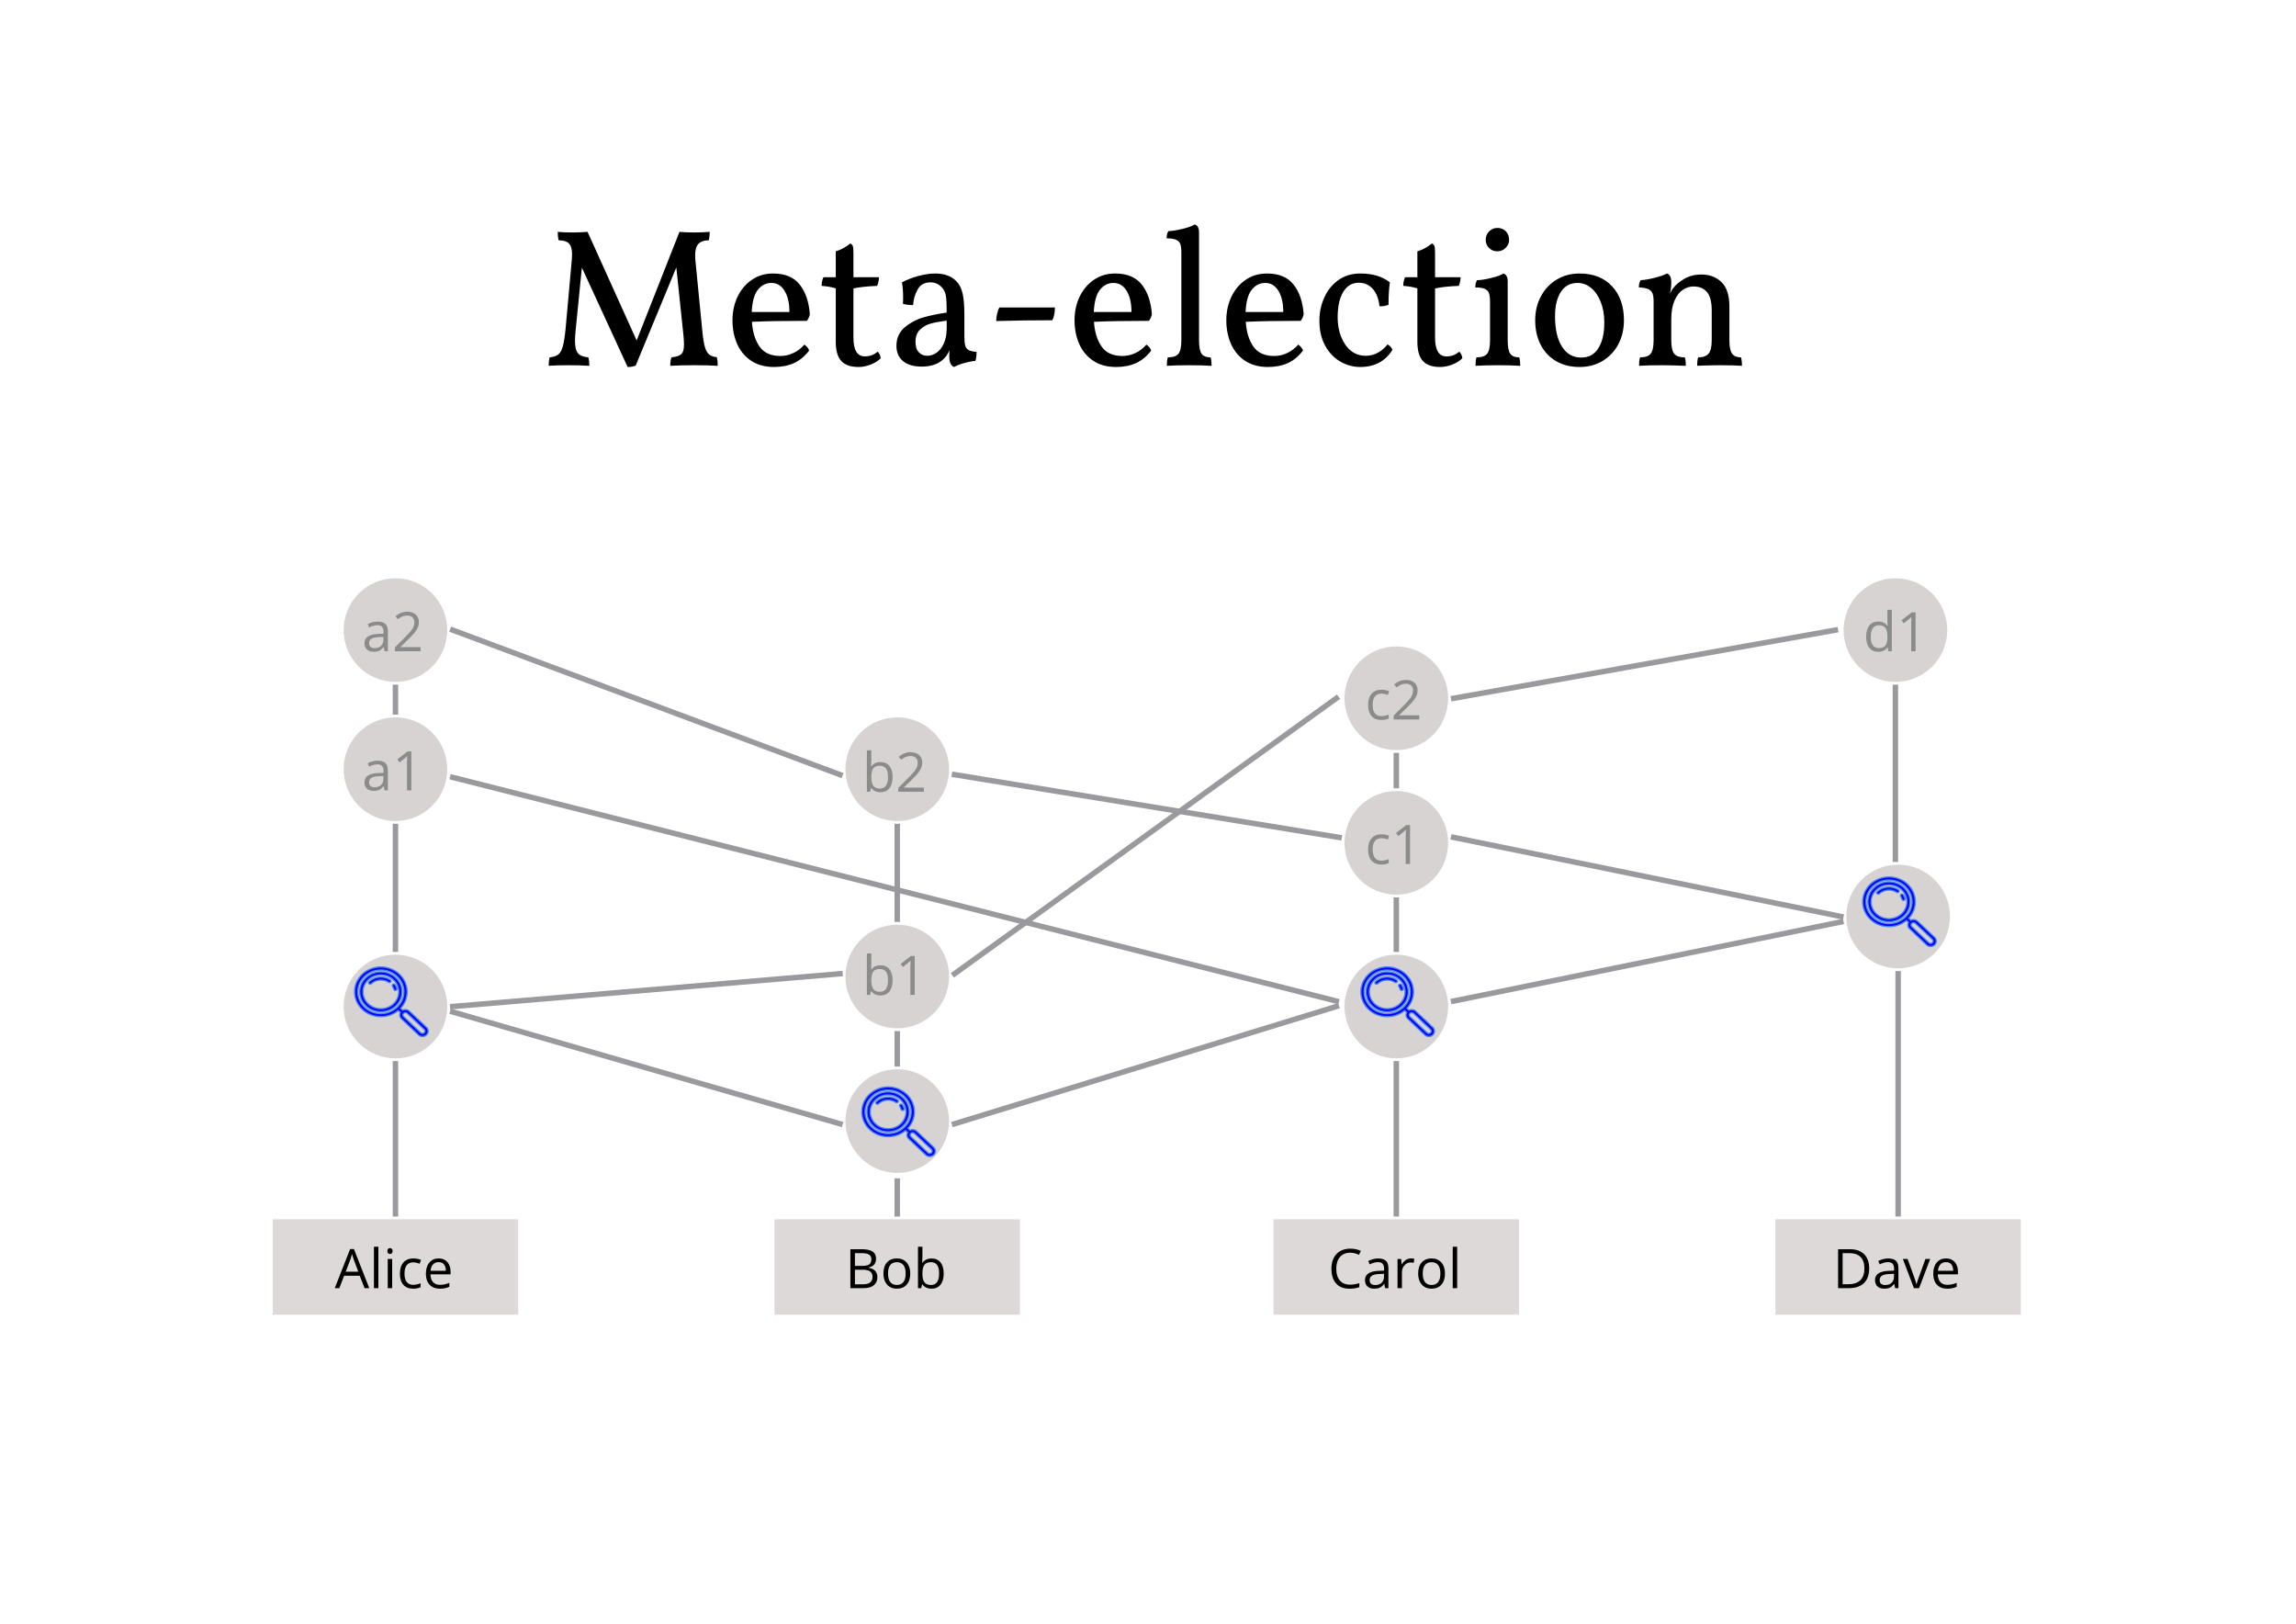 <?xml version="1.0" standalone="no"?><!-- Generator: Gravit.io --><svg xmlns="http://www.w3.org/2000/svg" xmlns:xlink="http://www.w3.org/1999/xlink" style="isolation:isolate" viewBox="0 0 841.89 595.276" width="841.89" height="595.276"><defs><clipPath id="_clipPath_bdhoSalLGa5dkcOWEa94m46Md2yZLSyU"><rect width="841.89" height="595.276"/></clipPath></defs><g clip-path="url(#_clipPath_bdhoSalLGa5dkcOWEa94m46Md2yZLSyU)"><g style="isolation:isolate"><g><rect x="100" y="447" width="90" height="35" transform="matrix(1,0,0,1,0,0)" fill="rgb(221,217,216)"/><path d=" M 135.398 472.259 L 133.68 472.259 L 131.902 467.718 L 126.18 467.718 L 124.422 472.259 L 122.742 472.259 L 128.387 457.923 L 129.783 457.923 L 135.398 472.259 L 135.398 472.259 Z  M 126.766 466.224 L 131.385 466.224 L 129.725 461.8 L 129.725 461.8 Q 129.402 460.96 129.061 459.739 L 129.061 459.739 L 129.061 459.739 Q 128.846 460.677 128.445 461.8 L 128.445 461.8 L 126.766 466.224 L 126.766 466.224 Z  M 138.738 457.063 L 138.738 472.259 L 137.117 472.259 L 137.117 457.063 L 138.738 457.063 L 138.738 457.063 Z  M 143.797 461.556 L 143.797 472.259 L 142.176 472.259 L 142.176 461.556 L 143.797 461.556 L 143.797 461.556 Z  M 142.039 458.655 L 142.039 458.655 L 142.039 458.655 Q 142.039 458.099 142.313 457.84 L 142.313 457.84 L 142.313 457.84 Q 142.586 457.581 142.996 457.581 L 142.996 457.581 L 142.996 457.581 Q 143.387 457.581 143.67 457.845 L 143.67 457.845 L 143.67 457.845 Q 143.953 458.108 143.953 458.655 L 143.953 458.655 L 143.953 458.655 Q 143.953 459.202 143.67 459.471 L 143.67 459.471 L 143.67 459.471 Q 143.387 459.739 142.996 459.739 L 142.996 459.739 L 142.996 459.739 Q 142.586 459.739 142.313 459.471 L 142.313 459.471 L 142.313 459.471 Q 142.039 459.202 142.039 458.655 Z  M 151.512 472.454 L 151.512 472.454 L 151.512 472.454 Q 149.188 472.454 147.913 471.023 L 147.913 471.023 L 147.913 471.023 Q 146.639 469.593 146.639 466.976 L 146.639 466.976 L 146.639 466.976 Q 146.639 464.29 147.933 462.825 L 147.933 462.825 L 147.933 462.825 Q 149.227 461.36 151.619 461.36 L 151.619 461.36 L 151.619 461.36 Q 152.391 461.36 153.162 461.526 L 153.162 461.526 L 153.162 461.526 Q 153.934 461.692 154.373 461.917 L 154.373 461.917 L 153.875 463.294 L 153.875 463.294 Q 153.338 463.079 152.703 462.938 L 152.703 462.938 L 152.703 462.938 Q 152.068 462.796 151.58 462.796 L 151.58 462.796 L 151.58 462.796 Q 148.318 462.796 148.318 466.956 L 148.318 466.956 L 148.318 466.956 Q 148.318 468.929 149.114 469.983 L 149.114 469.983 L 149.114 469.983 Q 149.91 471.038 151.473 471.038 L 151.473 471.038 L 151.473 471.038 Q 152.811 471.038 154.217 470.462 L 154.217 470.462 L 154.217 471.897 L 154.217 471.897 Q 153.143 472.454 151.512 472.454 Z  M 161.277 472.454 L 161.277 472.454 L 161.277 472.454 Q 158.904 472.454 157.532 471.009 L 157.532 471.009 L 157.532 471.009 Q 156.16 469.563 156.16 466.995 L 156.16 466.995 L 156.16 466.995 Q 156.16 464.407 157.435 462.884 L 157.435 462.884 L 157.435 462.884 Q 158.709 461.36 160.857 461.36 L 160.857 461.36 L 160.857 461.36 Q 162.869 461.36 164.041 462.684 L 164.041 462.684 L 164.041 462.684 Q 165.213 464.007 165.213 466.175 L 165.213 466.175 L 165.213 467.2 L 157.84 467.2 L 157.84 467.2 Q 157.889 469.085 158.792 470.062 L 158.792 470.062 L 158.792 470.062 Q 159.695 471.038 161.336 471.038 L 161.336 471.038 L 161.336 471.038 Q 163.064 471.038 164.754 470.315 L 164.754 470.315 L 164.754 471.761 L 164.754 471.761 Q 163.895 472.132 163.128 472.293 L 163.128 472.293 L 163.128 472.293 Q 162.361 472.454 161.277 472.454 Z  M 160.838 462.718 L 160.838 462.718 L 160.838 462.718 Q 159.549 462.718 158.782 463.558 L 158.782 463.558 L 158.782 463.558 Q 158.016 464.397 157.879 465.882 L 157.879 465.882 L 163.475 465.882 L 163.475 465.882 Q 163.475 464.349 162.791 463.533 L 162.791 463.533 L 162.791 463.533 Q 162.107 462.718 160.838 462.718 Z " fill-rule="evenodd" fill="rgb(0,0,0)"/></g><g><rect x="284" y="447" width="90" height="35" transform="matrix(1,0,0,1,0,0)" fill="rgb(221,217,216)"/><path d=" M 311.815 472.259 L 311.815 457.981 L 315.849 457.981 L 315.849 457.981 Q 318.69 457.981 319.96 458.831 L 319.96 458.831 L 319.96 458.831 Q 321.229 459.681 321.229 461.517 L 321.229 461.517 L 321.229 461.517 Q 321.229 462.786 320.521 463.611 L 320.521 463.611 L 320.521 463.611 Q 319.813 464.437 318.456 464.681 L 318.456 464.681 L 318.456 464.778 L 318.456 464.778 Q 321.708 465.335 321.708 468.196 L 321.708 468.196 L 321.708 468.196 Q 321.708 470.11 320.414 471.185 L 320.414 471.185 L 320.414 471.185 Q 319.12 472.259 316.796 472.259 L 316.796 472.259 L 311.815 472.259 L 311.815 472.259 Z  M 313.476 459.417 L 313.476 464.095 L 316.21 464.095 L 316.21 464.095 Q 317.968 464.095 318.739 463.543 L 318.739 463.543 L 318.739 463.543 Q 319.511 462.991 319.511 461.683 L 319.511 461.683 L 319.511 461.683 Q 319.511 460.481 318.651 459.949 L 318.651 459.949 L 318.651 459.949 Q 317.792 459.417 315.917 459.417 L 315.917 459.417 L 313.476 459.417 L 313.476 459.417 Z  M 316.317 465.501 L 313.476 465.501 L 313.476 470.843 L 316.454 470.843 L 316.454 470.843 Q 318.183 470.843 319.057 470.174 L 319.057 470.174 L 319.057 470.174 Q 319.931 469.505 319.931 468.079 L 319.931 468.079 L 319.931 468.079 Q 319.931 466.751 319.037 466.126 L 319.037 466.126 L 319.037 466.126 Q 318.144 465.501 316.317 465.501 L 316.317 465.501 L 316.317 465.501 Z  M 333.769 466.897 L 333.769 466.897 L 333.769 466.897 Q 333.769 469.515 332.45 470.984 L 332.45 470.984 L 332.45 470.984 Q 331.132 472.454 328.808 472.454 L 328.808 472.454 L 328.808 472.454 Q 327.372 472.454 326.259 471.78 L 326.259 471.78 L 326.259 471.78 Q 325.146 471.106 324.54 469.847 L 324.54 469.847 L 324.54 469.847 Q 323.935 468.587 323.935 466.897 L 323.935 466.897 L 323.935 466.897 Q 323.935 464.28 325.243 462.82 L 325.243 462.82 L 325.243 462.82 Q 326.552 461.36 328.876 461.36 L 328.876 461.36 L 328.876 461.36 Q 331.122 461.36 332.445 462.854 L 332.445 462.854 L 332.445 462.854 Q 333.769 464.349 333.769 466.897 Z  M 325.614 466.897 L 325.614 466.897 L 325.614 466.897 Q 325.614 468.948 326.435 470.022 L 326.435 470.022 L 326.435 470.022 Q 327.255 471.097 328.847 471.097 L 328.847 471.097 L 328.847 471.097 Q 330.438 471.097 331.264 470.027 L 331.264 470.027 L 331.264 470.027 Q 332.089 468.958 332.089 466.897 L 332.089 466.897 L 332.089 466.897 Q 332.089 464.856 331.264 463.797 L 331.264 463.797 L 331.264 463.797 Q 330.438 462.737 328.827 462.737 L 328.827 462.737 L 328.827 462.737 Q 327.235 462.737 326.425 463.782 L 326.425 463.782 L 326.425 463.782 Q 325.614 464.827 325.614 466.897 Z  M 341.591 461.38 L 341.591 461.38 L 341.591 461.38 Q 343.7 461.38 344.867 462.82 L 344.867 462.82 L 344.867 462.82 Q 346.034 464.261 346.034 466.897 L 346.034 466.897 L 346.034 466.897 Q 346.034 469.534 344.857 470.994 L 344.857 470.994 L 344.857 470.994 Q 343.681 472.454 341.591 472.454 L 341.591 472.454 L 341.591 472.454 Q 340.546 472.454 339.682 472.068 L 339.682 472.068 L 339.682 472.068 Q 338.817 471.683 338.231 470.882 L 338.231 470.882 L 338.114 470.882 L 337.772 472.259 L 336.61 472.259 L 336.61 457.063 L 338.231 457.063 L 338.231 460.755 L 338.231 460.755 Q 338.231 461.995 338.153 462.981 L 338.153 462.981 L 338.231 462.981 L 338.231 462.981 Q 339.364 461.38 341.591 461.38 Z  M 341.356 462.737 L 341.356 462.737 L 341.356 462.737 Q 339.696 462.737 338.964 463.689 L 338.964 463.689 L 338.964 463.689 Q 338.231 464.642 338.231 466.897 L 338.231 466.897 L 338.231 466.897 Q 338.231 469.153 338.983 470.125 L 338.983 470.125 L 338.983 470.125 Q 339.735 471.097 341.396 471.097 L 341.396 471.097 L 341.396 471.097 Q 342.89 471.097 343.622 470.008 L 343.622 470.008 L 343.622 470.008 Q 344.354 468.919 344.354 466.878 L 344.354 466.878 L 344.354 466.878 Q 344.354 464.788 343.622 463.763 L 343.622 463.763 L 343.622 463.763 Q 342.89 462.737 341.356 462.737 Z " fill-rule="evenodd" fill="rgb(0,0,0)"/></g><g><rect x="467" y="447" width="90" height="35" transform="matrix(1,0,0,1,0,0)" fill="rgb(221,217,216)"/><path d=" M 495.055 459.261 L 495.055 459.261 L 495.055 459.261 Q 492.701 459.261 491.339 460.828 L 491.339 460.828 L 491.339 460.828 Q 489.977 462.396 489.977 465.12 L 489.977 465.12 L 489.977 465.12 Q 489.977 467.923 491.29 469.451 L 491.29 469.451 L 491.29 469.451 Q 492.604 470.979 495.035 470.979 L 495.035 470.979 L 495.035 470.979 Q 496.529 470.979 498.443 470.442 L 498.443 470.442 L 498.443 471.897 L 498.443 471.897 Q 496.959 472.454 494.781 472.454 L 494.781 472.454 L 494.781 472.454 Q 491.627 472.454 489.913 470.54 L 489.913 470.54 L 489.913 470.54 Q 488.199 468.626 488.199 465.101 L 488.199 465.101 L 488.199 465.101 Q 488.199 462.894 489.024 461.233 L 489.024 461.233 L 489.024 461.233 Q 489.85 459.573 491.407 458.675 L 491.407 458.675 L 491.407 458.675 Q 492.965 457.776 495.074 457.776 L 495.074 457.776 L 495.074 457.776 Q 497.32 457.776 499 458.597 L 499 458.597 L 498.297 460.022 L 498.297 460.022 Q 496.676 459.261 495.055 459.261 Z  M 509.098 472.259 L 507.896 472.259 L 507.574 470.735 L 507.496 470.735 L 507.496 470.735 Q 506.695 471.741 505.899 472.098 L 505.899 472.098 L 505.899 472.098 Q 505.104 472.454 503.912 472.454 L 503.912 472.454 L 503.912 472.454 Q 502.32 472.454 501.417 471.634 L 501.417 471.634 L 501.417 471.634 Q 500.514 470.813 500.514 469.3 L 500.514 469.3 L 500.514 469.3 Q 500.514 466.058 505.699 465.901 L 505.699 465.901 L 507.516 465.843 L 507.516 465.179 L 507.516 465.179 Q 507.516 463.919 506.974 463.318 L 506.974 463.318 L 506.974 463.318 Q 506.432 462.718 505.24 462.718 L 505.24 462.718 L 505.24 462.718 Q 503.902 462.718 502.213 463.538 L 502.213 463.538 L 501.715 462.298 L 501.715 462.298 Q 502.506 461.868 503.448 461.624 L 503.448 461.624 L 503.448 461.624 Q 504.391 461.38 505.338 461.38 L 505.338 461.38 L 505.338 461.38 Q 507.252 461.38 508.175 462.229 L 508.175 462.229 L 508.175 462.229 Q 509.098 463.079 509.098 464.954 L 509.098 464.954 L 509.098 472.259 L 509.098 472.259 Z  M 504.234 471.116 L 504.234 471.116 L 504.234 471.116 Q 505.748 471.116 506.612 470.286 L 506.612 470.286 L 506.612 470.286 Q 507.477 469.456 507.477 467.962 L 507.477 467.962 L 507.477 466.995 L 505.855 467.063 L 505.855 467.063 Q 503.922 467.132 503.067 467.664 L 503.067 467.664 L 503.067 467.664 Q 502.213 468.196 502.213 469.319 L 502.213 469.319 L 502.213 469.319 Q 502.213 470.198 502.745 470.657 L 502.745 470.657 L 502.745 470.657 Q 503.277 471.116 504.234 471.116 Z  M 517.32 461.36 L 517.32 461.36 L 517.32 461.36 Q 518.033 461.36 518.6 461.478 L 518.6 461.478 L 518.375 462.981 L 518.375 462.981 Q 517.711 462.835 517.203 462.835 L 517.203 462.835 L 517.203 462.835 Q 515.904 462.835 514.981 463.89 L 514.981 463.89 L 514.981 463.89 Q 514.059 464.944 514.059 466.517 L 514.059 466.517 L 514.059 472.259 L 512.438 472.259 L 512.438 461.556 L 513.775 461.556 L 513.961 463.538 L 514.039 463.538 L 514.039 463.538 Q 514.635 462.493 515.475 461.927 L 515.475 461.927 L 515.475 461.927 Q 516.314 461.36 517.32 461.36 Z  M 529.84 466.897 L 529.84 466.897 L 529.84 466.897 Q 529.84 469.515 528.521 470.984 L 528.521 470.984 L 528.521 470.984 Q 527.203 472.454 524.879 472.454 L 524.879 472.454 L 524.879 472.454 Q 523.443 472.454 522.33 471.78 L 522.33 471.78 L 522.33 471.78 Q 521.217 471.106 520.611 469.847 L 520.611 469.847 L 520.611 469.847 Q 520.006 468.587 520.006 466.897 L 520.006 466.897 L 520.006 466.897 Q 520.006 464.28 521.314 462.82 L 521.314 462.82 L 521.314 462.82 Q 522.623 461.36 524.947 461.36 L 524.947 461.36 L 524.947 461.36 Q 527.193 461.36 528.517 462.854 L 528.517 462.854 L 528.517 462.854 Q 529.84 464.349 529.84 466.897 Z  M 521.686 466.897 L 521.686 466.897 L 521.686 466.897 Q 521.686 468.948 522.506 470.022 L 522.506 470.022 L 522.506 470.022 Q 523.326 471.097 524.918 471.097 L 524.918 471.097 L 524.918 471.097 Q 526.51 471.097 527.335 470.027 L 527.335 470.027 L 527.335 470.027 Q 528.16 468.958 528.16 466.897 L 528.16 466.897 L 528.16 466.897 Q 528.16 464.856 527.335 463.797 L 527.335 463.797 L 527.335 463.797 Q 526.51 462.737 524.898 462.737 L 524.898 462.737 L 524.898 462.737 Q 523.307 462.737 522.496 463.782 L 522.496 463.782 L 522.496 463.782 Q 521.686 464.827 521.686 466.897 Z  M 534.303 457.063 L 534.303 472.259 L 532.682 472.259 L 532.682 457.063 L 534.303 457.063 L 534.303 457.063 Z " fill-rule="evenodd" fill="rgb(0,0,0)"/></g><g><rect x="651" y="447" width="90" height="35" transform="matrix(1,0,0,1,0,0)" fill="rgb(221,217,216)"/><path d=" M 685.388 464.983 L 685.388 464.983 L 685.388 464.983 Q 685.388 468.519 683.469 470.389 L 683.469 470.389 L 683.469 470.389 Q 681.55 472.259 677.946 472.259 L 677.946 472.259 L 673.991 472.259 L 673.991 457.981 L 678.366 457.981 L 678.366 457.981 Q 681.696 457.981 683.542 459.827 L 683.542 459.827 L 683.542 459.827 Q 685.388 461.673 685.388 464.983 Z  M 683.63 465.042 L 683.63 465.042 L 683.63 465.042 Q 683.63 462.249 682.229 460.833 L 682.229 460.833 L 682.229 460.833 Q 680.827 459.417 678.063 459.417 L 678.063 459.417 L 675.651 459.417 L 675.651 470.823 L 677.673 470.823 L 677.673 470.823 Q 680.642 470.823 682.136 469.363 L 682.136 469.363 L 682.136 469.363 Q 683.63 467.903 683.63 465.042 Z  M 696.11 472.259 L 694.909 472.259 L 694.587 470.735 L 694.509 470.735 L 694.509 470.735 Q 693.708 471.741 692.912 472.098 L 692.912 472.098 L 692.912 472.098 Q 692.116 472.454 690.925 472.454 L 690.925 472.454 L 690.925 472.454 Q 689.333 472.454 688.43 471.634 L 688.43 471.634 L 688.43 471.634 Q 687.526 470.813 687.526 469.3 L 687.526 469.3 L 687.526 469.3 Q 687.526 466.058 692.712 465.901 L 692.712 465.901 L 694.528 465.843 L 694.528 465.179 L 694.528 465.179 Q 694.528 463.919 693.986 463.318 L 693.986 463.318 L 693.986 463.318 Q 693.444 462.718 692.253 462.718 L 692.253 462.718 L 692.253 462.718 Q 690.915 462.718 689.226 463.538 L 689.226 463.538 L 688.728 462.298 L 688.728 462.298 Q 689.519 461.868 690.461 461.624 L 690.461 461.624 L 690.461 461.624 Q 691.403 461.38 692.351 461.38 L 692.351 461.38 L 692.351 461.38 Q 694.265 461.38 695.188 462.229 L 695.188 462.229 L 695.188 462.229 Q 696.11 463.079 696.11 464.954 L 696.11 464.954 L 696.11 472.259 L 696.11 472.259 Z  M 691.247 471.116 L 691.247 471.116 L 691.247 471.116 Q 692.761 471.116 693.625 470.286 L 693.625 470.286 L 693.625 470.286 Q 694.489 469.456 694.489 467.962 L 694.489 467.962 L 694.489 466.995 L 692.868 467.063 L 692.868 467.063 Q 690.935 467.132 690.08 467.664 L 690.08 467.664 L 690.08 467.664 Q 689.226 468.196 689.226 469.319 L 689.226 469.319 L 689.226 469.319 Q 689.226 470.198 689.758 470.657 L 689.758 470.657 L 689.758 470.657 Q 690.29 471.116 691.247 471.116 Z  M 703.688 472.259 L 701.794 472.259 L 697.731 461.556 L 699.47 461.556 L 701.774 467.903 L 701.774 467.903 Q 702.556 470.13 702.692 470.794 L 702.692 470.794 L 702.771 470.794 L 702.771 470.794 Q 702.878 470.276 703.449 468.65 L 703.449 468.65 L 703.449 468.65 Q 704.021 467.024 706.013 461.556 L 706.013 461.556 L 707.751 461.556 L 703.688 472.259 L 703.688 472.259 Z  M 713.991 472.454 L 713.991 472.454 L 713.991 472.454 Q 711.618 472.454 710.246 471.009 L 710.246 471.009 L 710.246 471.009 Q 708.874 469.563 708.874 466.995 L 708.874 466.995 L 708.874 466.995 Q 708.874 464.407 710.148 462.884 L 710.148 462.884 L 710.148 462.884 Q 711.423 461.36 713.571 461.36 L 713.571 461.36 L 713.571 461.36 Q 715.583 461.36 716.755 462.684 L 716.755 462.684 L 716.755 462.684 Q 717.927 464.007 717.927 466.175 L 717.927 466.175 L 717.927 467.2 L 710.554 467.2 L 710.554 467.2 Q 710.603 469.085 711.506 470.062 L 711.506 470.062 L 711.506 470.062 Q 712.409 471.038 714.05 471.038 L 714.05 471.038 L 714.05 471.038 Q 715.778 471.038 717.468 470.315 L 717.468 470.315 L 717.468 471.761 L 717.468 471.761 Q 716.608 472.132 715.842 472.293 L 715.842 472.293 L 715.842 472.293 Q 715.075 472.454 713.991 472.454 Z  M 713.552 462.718 L 713.552 462.718 L 713.552 462.718 Q 712.263 462.718 711.496 463.558 L 711.496 463.558 L 711.496 463.558 Q 710.729 464.397 710.593 465.882 L 710.593 465.882 L 716.188 465.882 L 716.188 465.882 Q 716.188 464.349 715.505 463.533 L 715.505 463.533 L 715.505 463.533 Q 714.821 462.718 713.552 462.718 Z " fill-rule="evenodd" fill="rgb(0,0,0)"/></g></g><g style="isolation:isolate"><path d=" M 262.824 130.944 L 262.824 130.944 Q 263.184 132.168 263.184 134.112 L 263.184 134.112 L 263.184 134.112 Q 259.872 133.896 254.544 133.896 L 254.544 133.896 L 254.544 133.896 Q 249.432 133.896 245.76 134.112 L 245.76 134.112 L 245.76 134.112 Q 245.76 132.384 246.192 131.016 L 246.192 131.016 L 246.192 131.016 Q 248.928 130.728 249.864 129.792 L 249.864 129.792 L 249.864 129.792 Q 250.8 128.856 250.8 126.336 L 250.8 126.336 L 250.8 126.336 Q 250.8 124.896 250.584 122.736 L 250.584 122.736 L 247.992 98.04 L 233.088 134.04 L 233.088 134.04 Q 231.864 134.544 230.136 134.544 L 230.136 134.544 L 213.36 98.112 L 211.056 121.224 L 211.056 121.224 Q 210.84 123.384 210.84 124.968 L 210.84 124.968 L 210.84 124.968 Q 210.84 128.28 211.956 129.54 L 211.956 129.54 L 211.956 129.54 Q 213.072 130.8 215.736 131.016 L 215.736 131.016 L 215.736 131.016 Q 216.096 132.24 216.096 134.112 L 216.096 134.112 L 216.096 134.112 Q 212.64 133.896 208.392 133.896 L 208.392 133.896 L 208.392 133.896 Q 204.144 133.896 201.192 134.112 L 201.192 134.112 L 201.192 134.112 Q 201.192 132.24 201.552 131.016 L 201.552 131.016 L 201.552 131.016 Q 203.568 130.8 204.648 130.008 L 204.648 130.008 L 204.648 130.008 Q 205.728 129.216 206.34 127.092 L 206.34 127.092 L 206.34 127.092 Q 206.952 124.968 207.384 120.576 L 207.384 120.576 L 209.688 94.944 L 209.688 94.944 Q 209.76 94.296 209.76 93.216 L 209.76 93.216 L 209.76 93.216 Q 209.76 90.408 208.608 89.256 L 208.608 89.256 L 208.608 89.256 Q 207.456 88.104 204.864 88.104 L 204.864 88.104 L 204.864 88.104 Q 204.504 86.952 204.504 85.008 L 204.504 85.008 L 204.504 85.008 Q 206.664 85.224 209.976 85.224 L 209.976 85.224 L 209.976 85.224 Q 212.64 85.224 215.448 85.008 L 215.448 85.008 L 233.448 124.824 L 249.144 85.008 L 249.144 85.008 Q 251.592 85.224 254.76 85.224 L 254.76 85.224 L 254.76 85.224 Q 257.352 85.224 260.232 85.008 L 260.232 85.008 L 260.232 85.008 Q 260.232 86.736 259.872 88.104 L 259.872 88.104 L 259.872 88.104 Q 257.424 88.104 256.164 89.328 L 256.164 89.328 L 256.164 89.328 Q 254.904 90.552 254.904 93.576 L 254.904 93.576 L 254.904 93.576 Q 254.904 94.728 254.976 95.376 L 254.976 95.376 L 257.568 121.8 L 257.568 121.8 Q 257.928 125.4 258.504 127.308 L 258.504 127.308 L 258.504 127.308 Q 259.08 129.216 260.088 130.008 L 260.088 130.008 L 260.088 130.008 Q 261.096 130.8 262.824 130.944 L 262.824 130.944 L 262.824 130.944 Z  M 294.936 126.336 L 294.936 126.336 Q 295.512 126.696 296.052 127.344 L 296.052 127.344 L 296.052 127.344 Q 296.592 127.992 296.664 128.568 L 296.664 128.568 L 296.664 128.568 Q 294.216 131.736 291.084 133.14 L 291.084 133.14 L 291.084 133.14 Q 287.952 134.544 283.848 134.544 L 283.848 134.544 L 283.848 134.544 Q 278.88 134.544 275.46 132.276 L 275.46 132.276 L 275.46 132.276 Q 272.04 130.008 270.312 126.12 L 270.312 126.12 L 270.312 126.12 Q 268.584 122.232 268.584 117.408 L 268.584 117.408 L 268.584 117.408 Q 268.584 112.728 270.42 108.84 L 270.42 108.84 L 270.42 108.84 Q 272.256 104.952 275.64 102.612 L 275.64 102.612 L 275.64 102.612 Q 279.024 100.272 283.488 100.272 L 283.488 100.272 L 283.488 100.272 Q 290.04 100.272 293.244 104.34 L 293.244 104.34 L 293.244 104.34 Q 296.448 108.408 296.952 115.176 L 296.952 115.176 L 296.952 115.176 Q 296.664 116.616 295.872 117.624 L 295.872 117.624 L 295.872 117.624 Q 283.2 117.624 275.712 117.984 L 275.712 117.984 L 275.712 117.984 Q 276.072 123.528 278.484 127.02 L 278.484 127.02 L 278.484 127.02 Q 280.896 130.512 286.152 130.512 L 286.152 130.512 L 286.152 130.512 Q 288.6 130.512 290.904 129.432 L 290.904 129.432 L 290.904 129.432 Q 293.208 128.352 294.936 126.336 L 294.936 126.336 L 294.936 126.336 Z  M 282.84 103.728 L 282.84 103.728 Q 279.96 103.728 277.944 106.176 L 277.944 106.176 L 277.944 106.176 Q 275.928 108.624 275.64 114.384 L 275.64 114.384 L 289.464 114.384 L 289.464 114.384 Q 289.464 109.56 287.7 106.644 L 287.7 106.644 L 287.7 106.644 Q 285.936 103.728 282.84 103.728 L 282.84 103.728 L 282.84 103.728 Z  M 314.808 134.544 L 314.808 134.544 Q 310.488 134.544 308.472 132.348 L 308.472 132.348 L 308.472 132.348 Q 306.456 130.152 306.456 125.256 L 306.456 125.256 L 306.456 105.744 L 306.456 105.744 Q 304.296 105.024 301.272 104.808 L 301.272 104.808 L 301.272 104.808 Q 301.272 103.152 301.92 101.64 L 301.92 101.64 L 306.456 101.64 L 306.456 92.136 L 306.456 92.136 Q 309.264 91.344 311.784 89.256 L 311.784 89.256 L 311.784 89.256 Q 312.504 89.616 312.72 90.228 L 312.72 90.228 L 312.72 90.228 Q 312.936 90.84 312.936 93 L 312.936 93 L 312.936 101.64 L 322.296 101.64 L 322.296 101.64 Q 322.296 103.152 321.648 104.808 L 321.648 104.808 L 321.648 104.808 Q 316.32 105.024 312.936 105.744 L 312.936 105.744 L 312.936 123.744 L 312.936 123.744 Q 312.936 130.656 317.112 130.656 L 317.112 130.656 L 317.112 130.656 Q 318.552 130.656 319.668 130.224 L 319.668 130.224 L 319.668 130.224 Q 320.784 129.792 321.864 128.928 L 321.864 128.928 L 321.864 128.928 Q 322.8 130.008 322.944 131.304 L 322.944 131.304 L 322.944 131.304 Q 321.72 132.672 319.38 133.608 L 319.38 133.608 L 319.38 133.608 Q 317.04 134.544 314.808 134.544 L 314.808 134.544 L 314.808 134.544 Z  M 353.616 123.384 L 353.616 123.384 Q 353.616 125.616 353.94 126.732 L 353.94 126.732 L 353.94 126.732 Q 354.264 127.848 355.2 128.352 L 355.2 128.352 L 355.2 128.352 Q 356.136 128.856 358.08 129 L 358.08 129 L 358.08 129 Q 358.08 131.088 357.648 132.312 L 357.648 132.312 L 357.648 132.312 Q 355.848 132.456 353.652 133.068 L 353.652 133.068 L 353.652 133.068 Q 351.456 133.68 349.8 134.544 L 349.8 134.544 L 349.8 134.544 Q 348.936 134.184 348.504 133.212 L 348.504 133.212 L 348.504 133.212 Q 348.072 132.24 348.072 130.296 L 348.072 130.296 L 348.072 130.296 Q 348.072 129.072 348.144 128.424 L 348.144 128.424 L 348.144 128.424 Q 347.28 130.512 345.624 131.952 L 345.624 131.952 L 345.624 131.952 Q 342.816 134.4 337.992 134.4 L 337.992 134.4 L 337.992 134.4 Q 333.528 134.4 331.116 132.384 L 331.116 132.384 L 331.116 132.384 Q 328.704 130.368 328.704 126.768 L 328.704 126.768 L 328.704 126.768 Q 328.704 122.52 331.8 119.964 L 331.8 119.964 L 331.8 119.964 Q 334.896 117.408 338.712 116.328 L 338.712 116.328 L 338.712 116.328 Q 342.528 115.248 347.136 114.6 L 347.136 114.6 L 347.136 114.6 Q 347.136 110.208 346.848 108.516 L 346.848 108.516 L 346.848 108.516 Q 346.56 106.824 345.624 105.672 L 345.624 105.672 L 345.624 105.672 Q 343.896 103.512 341.16 103.512 L 341.16 103.512 L 341.16 103.512 Q 337.92 103.512 336.444 106.176 L 336.444 106.176 L 336.444 106.176 Q 334.968 108.84 334.824 111.864 L 334.824 111.864 L 334.824 111.864 Q 333.888 111.864 332.736 111.72 L 332.736 111.72 L 332.736 111.72 Q 331.584 111.576 331.08 111.36 L 331.08 111.36 L 331.08 111.36 Q 331.152 110.64 331.152 108.912 L 331.152 108.912 L 331.152 108.912 Q 331.152 105.744 330.72 103.512 L 330.72 103.512 L 330.72 103.512 Q 333.6 102 336.912 101.136 L 336.912 101.136 L 336.912 101.136 Q 340.224 100.272 342.96 100.272 L 342.96 100.272 L 342.96 100.272 Q 347.856 100.272 350.592 103.008 L 350.592 103.008 L 350.592 103.008 Q 352.32 104.736 352.968 107.58 L 352.968 107.58 L 352.968 107.58 Q 353.616 110.424 353.616 115.464 L 353.616 115.464 L 353.616 123.384 L 353.616 123.384 Z  M 347.136 120.288 L 347.136 117.552 L 347.136 117.552 Q 343.68 117.984 341.376 118.596 L 341.376 118.596 L 341.376 118.596 Q 339.072 119.208 337.38 120.828 L 337.38 120.828 L 337.38 120.828 Q 335.688 122.448 335.688 125.328 L 335.688 125.328 L 335.688 125.328 Q 335.688 127.848 336.912 129.144 L 336.912 129.144 L 336.912 129.144 Q 338.136 130.44 340.008 130.44 L 340.008 130.44 L 340.008 130.44 Q 341.736 130.44 343.356 129.36 L 343.356 129.36 L 343.356 129.36 Q 344.976 128.28 346.056 125.976 L 346.056 125.976 L 346.056 125.976 Q 347.136 123.672 347.136 120.288 L 347.136 120.288 L 347.136 120.288 Z  M 386.808 112.728 L 386.808 112.728 Q 386.808 115.536 385.872 117.408 L 385.872 117.408 L 385.872 117.408 Q 375.504 117.408 365.28 117.696 L 365.28 117.696 L 365.28 117.696 Q 365.28 116.472 365.604 115.068 L 365.604 115.068 L 365.604 115.068 Q 365.928 113.664 366.432 112.728 L 366.432 112.728 L 386.808 112.728 L 386.808 112.728 Z  M 420.36 126.336 L 420.36 126.336 Q 420.936 126.696 421.476 127.344 L 421.476 127.344 L 421.476 127.344 Q 422.016 127.992 422.088 128.568 L 422.088 128.568 L 422.088 128.568 Q 419.64 131.736 416.508 133.14 L 416.508 133.14 L 416.508 133.14 Q 413.376 134.544 409.272 134.544 L 409.272 134.544 L 409.272 134.544 Q 404.304 134.544 400.884 132.276 L 400.884 132.276 L 400.884 132.276 Q 397.464 130.008 395.736 126.12 L 395.736 126.12 L 395.736 126.12 Q 394.008 122.232 394.008 117.408 L 394.008 117.408 L 394.008 117.408 Q 394.008 112.728 395.844 108.84 L 395.844 108.84 L 395.844 108.84 Q 397.68 104.952 401.064 102.612 L 401.064 102.612 L 401.064 102.612 Q 404.448 100.272 408.912 100.272 L 408.912 100.272 L 408.912 100.272 Q 415.464 100.272 418.668 104.34 L 418.668 104.34 L 418.668 104.34 Q 421.872 108.408 422.376 115.176 L 422.376 115.176 L 422.376 115.176 Q 422.088 116.616 421.296 117.624 L 421.296 117.624 L 421.296 117.624 Q 408.624 117.624 401.136 117.984 L 401.136 117.984 L 401.136 117.984 Q 401.496 123.528 403.908 127.02 L 403.908 127.02 L 403.908 127.02 Q 406.32 130.512 411.576 130.512 L 411.576 130.512 L 411.576 130.512 Q 414.024 130.512 416.328 129.432 L 416.328 129.432 L 416.328 129.432 Q 418.632 128.352 420.36 126.336 L 420.36 126.336 L 420.36 126.336 Z  M 408.264 103.728 L 408.264 103.728 Q 405.384 103.728 403.368 106.176 L 403.368 106.176 L 403.368 106.176 Q 401.352 108.624 401.064 114.384 L 401.064 114.384 L 414.888 114.384 L 414.888 114.384 Q 414.888 109.56 413.124 106.644 L 413.124 106.644 L 413.124 106.644 Q 411.36 103.728 408.264 103.728 L 408.264 103.728 L 408.264 103.728 Z  M 427.848 134.112 L 427.848 134.112 Q 427.848 132.168 428.208 131.016 L 428.208 131.016 L 428.208 131.016 Q 431.088 131.016 432.132 129.684 L 432.132 129.684 L 432.132 129.684 Q 433.176 128.352 433.176 124.752 L 433.176 124.752 L 433.176 92.496 L 433.176 92.496 Q 433.176 90.624 432.816 89.544 L 432.816 89.544 L 432.816 89.544 Q 432.456 88.464 431.304 87.924 L 431.304 87.924 L 431.304 87.924 Q 430.152 87.384 427.776 87.384 L 427.776 87.384 L 427.776 87.384 Q 427.776 85.728 428.424 84.72 L 428.424 84.72 L 428.424 84.72 Q 430.224 84.72 433.536 83.928 L 433.536 83.928 L 433.536 83.928 Q 436.848 83.136 438.072 82.272 L 438.072 82.272 L 438.072 82.272 Q 439.656 82.776 439.656 85.152 L 439.656 85.152 L 439.656 124.752 L 439.656 124.752 Q 439.656 128.352 440.592 129.684 L 440.592 129.684 L 440.592 129.684 Q 441.528 131.016 443.904 131.016 L 443.904 131.016 L 443.904 131.016 Q 444.264 132.24 444.264 134.112 L 444.264 134.112 L 444.264 134.112 Q 440.52 133.896 436.128 133.896 L 436.128 133.896 L 436.128 133.896 Q 431.448 133.896 427.848 134.112 L 427.848 134.112 L 427.848 134.112 Z  M 476.016 126.336 L 476.016 126.336 Q 476.592 126.696 477.132 127.344 L 477.132 127.344 L 477.132 127.344 Q 477.672 127.992 477.744 128.568 L 477.744 128.568 L 477.744 128.568 Q 475.296 131.736 472.164 133.14 L 472.164 133.14 L 472.164 133.14 Q 469.032 134.544 464.928 134.544 L 464.928 134.544 L 464.928 134.544 Q 459.96 134.544 456.54 132.276 L 456.54 132.276 L 456.54 132.276 Q 453.12 130.008 451.392 126.12 L 451.392 126.12 L 451.392 126.12 Q 449.664 122.232 449.664 117.408 L 449.664 117.408 L 449.664 117.408 Q 449.664 112.728 451.5 108.84 L 451.5 108.84 L 451.5 108.84 Q 453.336 104.952 456.72 102.612 L 456.72 102.612 L 456.72 102.612 Q 460.104 100.272 464.568 100.272 L 464.568 100.272 L 464.568 100.272 Q 471.12 100.272 474.324 104.34 L 474.324 104.34 L 474.324 104.34 Q 477.528 108.408 478.032 115.176 L 478.032 115.176 L 478.032 115.176 Q 477.744 116.616 476.952 117.624 L 476.952 117.624 L 476.952 117.624 Q 464.28 117.624 456.792 117.984 L 456.792 117.984 L 456.792 117.984 Q 457.152 123.528 459.564 127.02 L 459.564 127.02 L 459.564 127.02 Q 461.976 130.512 467.232 130.512 L 467.232 130.512 L 467.232 130.512 Q 469.68 130.512 471.984 129.432 L 471.984 129.432 L 471.984 129.432 Q 474.288 128.352 476.016 126.336 L 476.016 126.336 L 476.016 126.336 Z  M 463.92 103.728 L 463.92 103.728 Q 461.04 103.728 459.024 106.176 L 459.024 106.176 L 459.024 106.176 Q 457.008 108.624 456.72 114.384 L 456.72 114.384 L 470.544 114.384 L 470.544 114.384 Q 470.544 109.56 468.78 106.644 L 468.78 106.644 L 468.78 106.644 Q 467.016 103.728 463.92 103.728 L 463.92 103.728 L 463.92 103.728 Z  M 498.768 134.544 L 498.768 134.544 Q 494.952 134.544 491.532 132.6 L 491.532 132.6 L 491.532 132.6 Q 488.112 130.656 485.952 126.804 L 485.952 126.804 L 485.952 126.804 Q 483.792 122.952 483.792 117.552 L 483.792 117.552 L 483.792 117.552 Q 483.792 113.088 485.556 109.128 L 485.556 109.128 L 485.556 109.128 Q 487.32 105.168 490.704 102.72 L 490.704 102.72 L 490.704 102.72 Q 494.088 100.272 498.768 100.272 L 498.768 100.272 L 498.768 100.272 Q 505.536 100.272 509.64 103.512 L 509.64 103.512 L 509.64 103.512 Q 509.136 106.752 509.136 111.72 L 509.136 111.72 L 509.136 111.72 Q 508.056 112.296 505.824 112.296 L 505.824 112.296 L 505.824 112.296 Q 505.392 108.192 503.376 105.924 L 503.376 105.924 L 503.376 105.924 Q 501.36 103.656 498.192 103.656 L 498.192 103.656 L 498.192 103.656 Q 494.592 103.656 492.54 107.004 L 492.54 107.004 L 492.54 107.004 Q 490.488 110.352 490.488 116.472 L 490.488 116.472 L 490.488 116.472 Q 490.488 120.144 491.712 123.348 L 491.712 123.348 L 491.712 123.348 Q 492.936 126.552 495.24 128.496 L 495.24 128.496 L 495.24 128.496 Q 497.544 130.44 500.784 130.44 L 500.784 130.44 L 500.784 130.44 Q 503.088 130.44 505.14 129.36 L 505.14 129.36 L 505.14 129.36 Q 507.192 128.28 508.776 126.264 L 508.776 126.264 L 508.776 126.264 Q 509.352 126.552 509.856 127.092 L 509.856 127.092 L 509.856 127.092 Q 510.36 127.632 510.576 128.28 L 510.576 128.28 L 510.576 128.28 Q 506.616 134.544 498.768 134.544 L 498.768 134.544 L 498.768 134.544 Z  M 528.072 134.544 L 528.072 134.544 Q 523.752 134.544 521.736 132.348 L 521.736 132.348 L 521.736 132.348 Q 519.72 130.152 519.72 125.256 L 519.72 125.256 L 519.72 105.744 L 519.72 105.744 Q 517.56 105.024 514.536 104.808 L 514.536 104.808 L 514.536 104.808 Q 514.536 103.152 515.184 101.64 L 515.184 101.64 L 519.72 101.64 L 519.72 92.136 L 519.72 92.136 Q 522.528 91.344 525.048 89.256 L 525.048 89.256 L 525.048 89.256 Q 525.768 89.616 525.984 90.228 L 525.984 90.228 L 525.984 90.228 Q 526.2 90.84 526.2 93 L 526.2 93 L 526.2 101.64 L 535.56 101.64 L 535.56 101.64 Q 535.56 103.152 534.912 104.808 L 534.912 104.808 L 534.912 104.808 Q 529.584 105.024 526.2 105.744 L 526.2 105.744 L 526.2 123.744 L 526.2 123.744 Q 526.2 130.656 530.376 130.656 L 530.376 130.656 L 530.376 130.656 Q 531.816 130.656 532.932 130.224 L 532.932 130.224 L 532.932 130.224 Q 534.048 129.792 535.128 128.928 L 535.128 128.928 L 535.128 128.928 Q 536.064 130.008 536.208 131.304 L 536.208 131.304 L 536.208 131.304 Q 534.984 132.672 532.644 133.608 L 532.644 133.608 L 532.644 133.608 Q 530.304 134.544 528.072 134.544 L 528.072 134.544 L 528.072 134.544 Z  M 549.024 92.136 L 549.024 92.136 Q 547.224 92.136 546 90.912 L 546 90.912 L 546 90.912 Q 544.776 89.688 544.776 87.96 L 544.776 87.96 L 544.776 87.96 Q 544.776 86.088 546.036 84.828 L 546.036 84.828 L 546.036 84.828 Q 547.296 83.568 549.024 83.568 L 549.024 83.568 L 549.024 83.568 Q 550.968 83.568 552.156 84.792 L 552.156 84.792 L 552.156 84.792 Q 553.344 86.016 553.344 87.96 L 553.344 87.96 L 553.344 87.96 Q 553.344 89.616 552.084 90.876 L 552.084 90.876 L 552.084 90.876 Q 550.824 92.136 549.024 92.136 L 549.024 92.136 L 549.024 92.136 Z  M 541.032 134.112 L 541.032 134.112 Q 541.032 132.168 541.392 131.016 L 541.392 131.016 L 541.392 131.016 Q 544.272 131.016 545.316 129.684 L 545.316 129.684 L 545.316 129.684 Q 546.36 128.352 546.36 124.752 L 546.36 124.752 L 546.36 110.496 L 546.36 110.496 Q 546.36 108.624 546 107.544 L 546 107.544 L 546 107.544 Q 545.64 106.464 544.488 105.924 L 544.488 105.924 L 544.488 105.924 Q 543.336 105.384 540.96 105.384 L 540.96 105.384 L 540.96 105.384 Q 540.96 103.728 541.608 102.72 L 541.608 102.72 L 541.608 102.72 Q 543.408 102.72 546.72 101.928 L 546.72 101.928 L 546.72 101.928 Q 550.032 101.136 551.256 100.272 L 551.256 100.272 L 551.256 100.272 Q 552.84 100.776 552.84 103.152 L 552.84 103.152 L 552.84 124.752 L 552.84 124.752 Q 552.84 128.352 553.776 129.684 L 553.776 129.684 L 553.776 129.684 Q 554.712 131.016 557.088 131.016 L 557.088 131.016 L 557.088 131.016 Q 557.448 132.24 557.448 134.112 L 557.448 134.112 L 557.448 134.112 Q 553.704 133.896 549.312 133.896 L 549.312 133.896 L 549.312 133.896 Q 544.632 133.896 541.032 134.112 L 541.032 134.112 L 541.032 134.112 Z  M 579.192 134.544 L 579.192 134.544 Q 574.296 134.544 570.624 132.42 L 570.624 132.42 L 570.624 132.42 Q 566.952 130.296 564.936 126.408 L 564.936 126.408 L 564.936 126.408 Q 562.92 122.52 562.92 117.408 L 562.92 117.408 L 562.92 117.408 Q 562.92 112.584 565.008 108.66 L 565.008 108.66 L 565.008 108.66 Q 567.096 104.736 570.804 102.504 L 570.804 102.504 L 570.804 102.504 Q 574.512 100.272 579.192 100.272 L 579.192 100.272 L 579.192 100.272 Q 586.752 100.272 591.108 104.952 L 591.108 104.952 L 591.108 104.952 Q 595.464 109.632 595.464 117.408 L 595.464 117.408 L 595.464 117.408 Q 595.464 122.304 593.412 126.192 L 593.412 126.192 L 593.412 126.192 Q 591.36 130.08 587.652 132.312 L 587.652 132.312 L 587.652 132.312 Q 583.944 134.544 579.192 134.544 L 579.192 134.544 L 579.192 134.544 Z  M 579.768 131.088 L 579.768 131.088 Q 583.944 131.088 586.104 127.632 L 586.104 127.632 L 586.104 127.632 Q 588.264 124.176 588.264 118.272 L 588.264 118.272 L 588.264 118.272 Q 588.264 113.952 586.932 110.64 L 586.932 110.64 L 586.932 110.64 Q 585.6 107.328 583.368 105.528 L 583.368 105.528 L 583.368 105.528 Q 581.136 103.728 578.472 103.728 L 578.472 103.728 L 578.472 103.728 Q 574.44 103.728 572.316 107.04 L 572.316 107.04 L 572.316 107.04 Q 570.192 110.352 570.192 115.896 L 570.192 115.896 L 570.192 115.896 Q 570.192 123.096 572.748 127.092 L 572.748 127.092 L 572.748 127.092 Q 575.304 131.088 579.768 131.088 L 579.768 131.088 L 579.768 131.088 Z  M 638.376 131.016 L 638.376 131.016 Q 638.736 132.096 638.736 134.112 L 638.736 134.112 L 638.736 134.112 Q 635.64 133.896 630.888 133.896 L 630.888 133.896 L 630.888 133.896 Q 627.936 133.896 623.76 134.04 L 623.76 134.04 L 623.76 134.04 Q 623.256 134.112 622.32 134.112 L 622.32 134.112 L 622.32 134.112 Q 622.32 132.024 622.68 131.016 L 622.68 131.016 L 622.68 131.016 Q 625.344 131.016 626.496 129.648 L 626.496 129.648 L 626.496 129.648 Q 627.648 128.28 627.648 124.752 L 627.648 124.752 L 627.648 113.808 L 627.648 113.808 Q 627.648 109.056 625.884 107.04 L 625.884 107.04 L 625.884 107.04 Q 624.12 105.024 620.952 105.024 L 620.952 105.024 L 620.952 105.024 Q 618.936 105.024 617.064 106.248 L 617.064 106.248 L 617.064 106.248 Q 615.192 107.472 614.004 110.208 L 614.004 110.208 L 614.004 110.208 Q 612.816 112.944 612.816 117.048 L 612.816 117.048 L 612.816 124.752 L 612.816 124.752 Q 612.816 128.352 613.896 129.684 L 613.896 129.684 L 613.896 129.684 Q 614.976 131.016 617.784 131.016 L 617.784 131.016 L 617.784 131.016 Q 618.144 132.096 618.144 134.112 L 618.144 134.112 L 618.144 134.112 Q 612.096 133.896 609.576 133.896 L 609.576 133.896 L 609.576 133.896 Q 604.104 133.896 601.008 134.112 L 601.008 134.112 L 601.008 134.112 Q 601.008 132.024 601.368 131.016 L 601.368 131.016 L 601.368 131.016 Q 604.176 131.016 605.256 129.684 L 605.256 129.684 L 605.256 129.684 Q 606.336 128.352 606.336 124.752 L 606.336 124.752 L 606.336 110.496 L 606.336 110.496 Q 606.336 108.624 605.94 107.58 L 605.94 107.58 L 605.94 107.58 Q 605.544 106.536 604.392 105.996 L 604.392 105.996 L 604.392 105.996 Q 603.24 105.456 600.936 105.384 L 600.936 105.384 L 600.936 105.384 Q 600.936 103.728 601.584 102.72 L 601.584 102.72 L 601.584 102.72 Q 603.816 102.576 606.696 101.856 L 606.696 101.856 L 606.696 101.856 Q 609.576 101.136 611.232 100.272 L 611.232 100.272 L 611.232 100.272 Q 612.816 100.776 612.816 103.44 L 612.816 103.44 L 612.816 103.44 Q 612.816 105.744 612.312 107.688 L 612.312 107.688 L 612.312 107.688 Q 612.456 107.472 612.708 106.932 L 612.708 106.932 L 612.708 106.932 Q 612.96 106.392 613.392 105.816 L 613.392 105.816 L 613.392 105.816 Q 614.832 103.8 617.604 102.216 L 617.604 102.216 L 617.604 102.216 Q 620.376 100.632 623.832 100.632 L 623.832 100.632 L 623.832 100.632 Q 628.368 100.632 631.248 103.44 L 631.248 103.44 L 631.248 103.44 Q 634.128 106.248 634.128 112.368 L 634.128 112.368 L 634.128 124.752 L 634.128 124.752 Q 634.128 128.352 635.136 129.684 L 635.136 129.684 L 635.136 129.684 Q 636.144 131.016 638.376 131.016 L 638.376 131.016 L 638.376 131.016 Z " fill-rule="evenodd" fill="rgb(0,0,0)"/></g><g style="isolation:isolate"><g style="isolation:isolate"><circle vector-effect="non-scaling-stroke" cx="329" cy="411" r="19" fill="rgb(215,211,211)"/><line x1="329" y1="445" x2="329" y2="433" vector-effect="non-scaling-stroke" stroke-width="2" stroke="rgb(154,154,158)" stroke-linejoin="miter" stroke-linecap="square" stroke-miterlimit="3"/></g><g style="isolation:isolate"><line x1="350" y1="412" x2="490" y2="369" vector-effect="non-scaling-stroke" stroke-width="2" stroke="rgb(154,154,158)" stroke-linejoin="miter" stroke-linecap="square" stroke-miterlimit="3"/><circle vector-effect="non-scaling-stroke" cx="512" cy="369" r="19" fill="rgb(215,211,211)"/><line x1="512" y1="445" x2="512" y2="390" vector-effect="non-scaling-stroke" stroke-width="2" stroke="rgb(154,154,158)" stroke-linejoin="miter" stroke-linecap="square" stroke-miterlimit="3"/></g><g style="isolation:isolate"><line x1="145" y1="445" x2="145" y2="390" vector-effect="non-scaling-stroke" stroke-width="2" stroke="rgb(154,154,158)" stroke-linejoin="miter" stroke-linecap="square" stroke-miterlimit="3"/><circle vector-effect="non-scaling-stroke" cx="145" cy="369" r="19" fill="rgb(215,211,211)"/><line x1="166" y1="371" x2="308" y2="412" vector-effect="non-scaling-stroke" stroke-width="2" stroke="rgb(154,154,158)" stroke-linejoin="miter" stroke-linecap="square" stroke-miterlimit="3"/></g><g style="isolation:isolate"><line x1="166" y1="369" x2="308" y2="357" vector-effect="non-scaling-stroke" stroke-width="2" stroke="rgb(154,154,158)" stroke-linejoin="miter" stroke-linecap="square" stroke-miterlimit="3"/><circle vector-effect="non-scaling-stroke" cx="329" cy="358" r="19" fill="rgb(215,211,211)"/><line x1="329" y1="390" x2="329" y2="379" vector-effect="non-scaling-stroke" stroke-width="2" stroke="rgb(154,154,158)" stroke-linejoin="miter" stroke-linecap="square" stroke-miterlimit="3"/></g><g style="isolation:isolate"><line x1="696" y1="445" x2="696" y2="357" vector-effect="non-scaling-stroke" stroke-width="2" stroke="rgb(154,154,158)" stroke-linejoin="miter" stroke-linecap="square" stroke-miterlimit="3"/><line x1="533" y1="367" x2="675" y2="338" vector-effect="non-scaling-stroke" stroke-width="2" stroke="rgb(154,154,158)" stroke-linejoin="miter" stroke-linecap="square" stroke-miterlimit="3"/><circle vector-effect="non-scaling-stroke" cx="696" cy="336" r="19" fill="rgb(215,211,211)"/></g><g style="isolation:isolate"><line x1="490" y1="367" x2="166" y2="285" vector-effect="non-scaling-stroke" stroke-width="2" stroke="rgb(154,154,158)" stroke-linejoin="miter" stroke-linecap="square" stroke-miterlimit="3"/><line x1="145" y1="348" x2="145" y2="303" vector-effect="non-scaling-stroke" stroke-width="2" stroke="rgb(154,154,158)" stroke-linejoin="miter" stroke-linecap="square" stroke-miterlimit="3"/><circle vector-effect="non-scaling-stroke" cx="145" cy="282" r="19" fill="rgb(215,211,211)"/></g><g style="isolation:isolate"><line x1="512" y1="348" x2="512" y2="330" vector-effect="non-scaling-stroke" stroke-width="2" stroke="rgb(154,154,158)" stroke-linejoin="miter" stroke-linecap="square" stroke-miterlimit="3"/><circle vector-effect="non-scaling-stroke" cx="512" cy="309" r="19" fill="rgb(215,211,211)"/><line x1="533" y1="307" x2="675" y2="336" vector-effect="non-scaling-stroke" stroke-width="2" stroke="rgb(154,154,158)" stroke-linejoin="miter" stroke-linecap="square" stroke-miterlimit="3"/></g><g style="isolation:isolate"><line x1="329" y1="337" x2="329" y2="303" vector-effect="non-scaling-stroke" stroke-width="2" stroke="rgb(154,154,158)" stroke-linejoin="miter" stroke-linecap="square" stroke-miterlimit="3"/><line x1="350" y1="284" x2="491" y2="307" vector-effect="non-scaling-stroke" stroke-width="2" stroke="rgb(154,154,158)" stroke-linejoin="miter" stroke-linecap="square" stroke-miterlimit="3"/><circle vector-effect="non-scaling-stroke" cx="329" cy="282" r="19" fill="rgb(215,211,211)"/></g><g style="isolation:isolate"><line x1="350" y1="357" x2="490" y2="256" vector-effect="non-scaling-stroke" stroke-width="2" stroke="rgb(154,154,158)" stroke-linejoin="miter" stroke-linecap="square" stroke-miterlimit="3"/><line x1="512" y1="288" x2="512" y2="277" vector-effect="non-scaling-stroke" stroke-width="2" stroke="rgb(154,154,158)" stroke-linejoin="miter" stroke-linecap="square" stroke-miterlimit="3"/><circle vector-effect="non-scaling-stroke" cx="512" cy="256" r="19" fill="rgb(215,211,211)"/></g><g style="isolation:isolate"><line x1="166" y1="231" x2="308" y2="284" vector-effect="non-scaling-stroke" stroke-width="2" stroke="rgb(154,154,158)" stroke-linejoin="miter" stroke-linecap="square" stroke-miterlimit="3"/><circle vector-effect="non-scaling-stroke" cx="145" cy="231" r="19" fill="rgb(215,211,211)"/><line x1="145" y1="261" x2="145" y2="252" vector-effect="non-scaling-stroke" stroke-width="2" stroke="rgb(154,154,158)" stroke-linejoin="miter" stroke-linecap="square" stroke-miterlimit="3"/></g><g style="isolation:isolate"><line x1="695" y1="315" x2="695" y2="252" vector-effect="non-scaling-stroke" stroke-width="2" stroke="rgb(154,154,158)" stroke-linejoin="miter" stroke-linecap="square" stroke-miterlimit="3"/><line x1="533" y1="256" x2="673" y2="231" vector-effect="non-scaling-stroke" stroke-width="2" stroke="rgb(154,154,158)" stroke-linejoin="miter" stroke-linecap="square" stroke-miterlimit="3"/><circle vector-effect="non-scaling-stroke" cx="695" cy="231" r="19" fill="rgb(215,211,211)"/></g></g><g style="isolation:isolate"><path d=" M 692.373 238.759 L 692.158 237.323 L 692.07 237.323 L 692.07 237.323 Q 690.947 238.954 688.711 238.954 L 688.711 238.954 L 688.711 238.954 Q 686.611 238.954 685.444 237.519 L 685.444 237.519 L 685.444 237.519 Q 684.277 236.083 684.277 233.437 L 684.277 233.437 L 684.277 233.437 Q 684.277 230.79 685.449 229.325 L 685.449 229.325 L 685.449 229.325 Q 686.621 227.86 688.711 227.86 L 688.711 227.86 L 688.711 227.86 Q 690.889 227.86 692.051 229.442 L 692.051 229.442 L 692.178 229.442 L 692.109 228.671 L 692.07 227.919 L 692.07 223.563 L 693.691 223.563 L 693.691 238.759 L 692.373 238.759 L 692.373 238.759 Z  M 688.916 237.597 L 688.916 237.597 L 688.916 237.597 Q 690.576 237.597 691.323 236.693 L 691.323 236.693 L 691.323 236.693 Q 692.07 235.79 692.07 233.778 L 692.07 233.778 L 692.07 233.437 L 692.07 233.437 Q 692.07 231.161 691.313 230.189 L 691.313 230.189 L 691.313 230.189 Q 690.557 229.218 688.896 229.218 L 688.896 229.218 L 688.896 229.218 Q 687.471 229.218 686.714 230.326 L 686.714 230.326 L 686.714 230.326 Q 685.957 231.435 685.957 233.456 L 685.957 233.456 L 685.957 233.456 Q 685.957 235.507 686.709 236.552 L 686.709 236.552 L 686.709 236.552 Q 687.461 237.597 688.916 237.597 Z  M 702.393 224.481 L 702.393 238.759 L 700.811 238.759 L 700.811 228.583 L 700.811 228.583 Q 700.811 227.313 700.889 226.181 L 700.889 226.181 L 700.889 226.181 Q 700.684 226.386 700.43 226.61 L 700.43 226.61 L 700.43 226.61 Q 700.176 226.835 698.105 228.515 L 698.105 228.515 L 697.246 227.401 L 701.025 224.481 L 702.393 224.481 L 702.393 224.481 Z " fill-rule="evenodd" fill="rgb(139,139,139)"/><path d=" M 506.518 263.954 L 506.518 263.954 L 506.518 263.954 Q 504.193 263.954 502.919 262.523 L 502.919 262.523 L 502.919 262.523 Q 501.645 261.093 501.645 258.476 L 501.645 258.476 L 501.645 258.476 Q 501.645 255.79 502.938 254.325 L 502.938 254.325 L 502.938 254.325 Q 504.232 252.86 506.625 252.86 L 506.625 252.86 L 506.625 252.86 Q 507.396 252.86 508.168 253.026 L 508.168 253.026 L 508.168 253.026 Q 508.939 253.192 509.379 253.417 L 509.379 253.417 L 508.881 254.794 L 508.881 254.794 Q 508.344 254.579 507.709 254.438 L 507.709 254.438 L 507.709 254.438 Q 507.074 254.296 506.586 254.296 L 506.586 254.296 L 506.586 254.296 Q 503.324 254.296 503.324 258.456 L 503.324 258.456 L 503.324 258.456 Q 503.324 260.429 504.12 261.483 L 504.12 261.483 L 504.12 261.483 Q 504.916 262.538 506.479 262.538 L 506.479 262.538 L 506.479 262.538 Q 507.816 262.538 509.223 261.962 L 509.223 261.962 L 509.223 263.397 L 509.223 263.397 Q 508.148 263.954 506.518 263.954 Z  M 520.404 262.255 L 520.404 263.759 L 511.02 263.759 L 511.02 262.362 L 514.779 258.583 L 514.779 258.583 Q 516.498 256.845 517.045 256.103 L 517.045 256.103 L 517.045 256.103 Q 517.592 255.36 517.865 254.657 L 517.865 254.657 L 517.865 254.657 Q 518.139 253.954 518.139 253.144 L 518.139 253.144 L 518.139 253.144 Q 518.139 252.001 517.445 251.332 L 517.445 251.332 L 517.445 251.332 Q 516.752 250.663 515.521 250.663 L 515.521 250.663 L 515.521 250.663 Q 514.633 250.663 513.837 250.956 L 513.837 250.956 L 513.837 250.956 Q 513.041 251.249 512.064 252.021 L 512.064 252.021 L 511.205 250.917 L 511.205 250.917 Q 513.178 249.276 515.502 249.276 L 515.502 249.276 L 515.502 249.276 Q 517.514 249.276 518.656 250.307 L 518.656 250.307 L 518.656 250.307 Q 519.799 251.337 519.799 253.075 L 519.799 253.075 L 519.799 253.075 Q 519.799 254.433 519.037 255.761 L 519.037 255.761 L 519.037 255.761 Q 518.275 257.089 516.186 259.12 L 516.186 259.12 L 513.061 262.177 L 513.061 262.255 L 520.404 262.255 L 520.404 262.255 Z " fill-rule="evenodd" fill="rgb(139,139,139)"/><path d=" M 506.518 316.954 L 506.518 316.954 L 506.518 316.954 Q 504.193 316.954 502.919 315.523 L 502.919 315.523 L 502.919 315.523 Q 501.645 314.093 501.645 311.476 L 501.645 311.476 L 501.645 311.476 Q 501.645 308.79 502.938 307.325 L 502.938 307.325 L 502.938 307.325 Q 504.232 305.86 506.625 305.86 L 506.625 305.86 L 506.625 305.86 Q 507.396 305.86 508.168 306.026 L 508.168 306.026 L 508.168 306.026 Q 508.939 306.192 509.379 306.417 L 509.379 306.417 L 508.881 307.794 L 508.881 307.794 Q 508.344 307.579 507.709 307.438 L 507.709 307.438 L 507.709 307.438 Q 507.074 307.296 506.586 307.296 L 506.586 307.296 L 506.586 307.296 Q 503.324 307.296 503.324 311.456 L 503.324 311.456 L 503.324 311.456 Q 503.324 313.429 504.12 314.483 L 504.12 314.483 L 504.12 314.483 Q 504.916 315.538 506.479 315.538 L 506.479 315.538 L 506.479 315.538 Q 507.816 315.538 509.223 314.962 L 509.223 314.962 L 509.223 316.397 L 509.223 316.397 Q 508.148 316.954 506.518 316.954 Z  M 517.025 302.481 L 517.025 316.759 L 515.443 316.759 L 515.443 306.583 L 515.443 306.583 Q 515.443 305.313 515.521 304.181 L 515.521 304.181 L 515.521 304.181 Q 515.316 304.386 515.063 304.61 L 515.063 304.61 L 515.063 304.61 Q 514.809 304.835 512.738 306.515 L 512.738 306.515 L 511.879 305.401 L 515.658 302.481 L 517.025 302.481 L 517.025 302.481 Z " fill-rule="evenodd" fill="rgb(139,139,139)"/><path d=" M 322.854 279.38 L 322.854 279.38 L 322.854 279.38 Q 324.963 279.38 326.13 280.82 L 326.13 280.82 L 326.13 280.82 Q 327.297 282.261 327.297 284.897 L 327.297 284.897 L 327.297 284.897 Q 327.297 287.534 326.12 288.994 L 326.12 288.994 L 326.12 288.994 Q 324.943 290.454 322.854 290.454 L 322.854 290.454 L 322.854 290.454 Q 321.809 290.454 320.944 290.068 L 320.944 290.068 L 320.944 290.068 Q 320.08 289.683 319.494 288.882 L 319.494 288.882 L 319.377 288.882 L 319.035 290.259 L 317.873 290.259 L 317.873 275.063 L 319.494 275.063 L 319.494 278.755 L 319.494 278.755 Q 319.494 279.995 319.416 280.981 L 319.416 280.981 L 319.494 280.981 L 319.494 280.981 Q 320.627 279.38 322.854 279.38 Z  M 322.619 280.737 L 322.619 280.737 L 322.619 280.737 Q 320.959 280.737 320.227 281.689 L 320.227 281.689 L 320.227 281.689 Q 319.494 282.642 319.494 284.897 L 319.494 284.897 L 319.494 284.897 Q 319.494 287.153 320.246 288.125 L 320.246 288.125 L 320.246 288.125 Q 320.998 289.097 322.658 289.097 L 322.658 289.097 L 322.658 289.097 Q 324.152 289.097 324.885 288.008 L 324.885 288.008 L 324.885 288.008 Q 325.617 286.919 325.617 284.878 L 325.617 284.878 L 325.617 284.878 Q 325.617 282.788 324.885 281.763 L 324.885 281.763 L 324.885 281.763 Q 324.152 280.737 322.619 280.737 Z  M 338.771 288.755 L 338.771 290.259 L 329.387 290.259 L 329.387 288.862 L 333.146 285.083 L 333.146 285.083 Q 334.865 283.345 335.412 282.603 L 335.412 282.603 L 335.412 282.603 Q 335.959 281.86 336.232 281.157 L 336.232 281.157 L 336.232 281.157 Q 336.506 280.454 336.506 279.644 L 336.506 279.644 L 336.506 279.644 Q 336.506 278.501 335.813 277.832 L 335.813 277.832 L 335.813 277.832 Q 335.119 277.163 333.889 277.163 L 333.889 277.163 L 333.889 277.163 Q 333 277.163 332.204 277.456 L 332.204 277.456 L 332.204 277.456 Q 331.408 277.749 330.432 278.521 L 330.432 278.521 L 329.572 277.417 L 329.572 277.417 Q 331.545 275.776 333.869 275.776 L 333.869 275.776 L 333.869 275.776 Q 335.881 275.776 337.023 276.807 L 337.023 276.807 L 337.023 276.807 Q 338.166 277.837 338.166 279.575 L 338.166 279.575 L 338.166 279.575 Q 338.166 280.933 337.404 282.261 L 337.404 282.261 L 337.404 282.261 Q 336.643 283.589 334.553 285.62 L 334.553 285.62 L 331.428 288.677 L 331.428 288.755 L 338.771 288.755 L 338.771 288.755 Z " fill-rule="evenodd" fill="rgb(139,139,139)"/><path d=" M 322.854 353.88 L 322.854 353.88 L 322.854 353.88 Q 324.963 353.88 326.13 355.32 L 326.13 355.32 L 326.13 355.32 Q 327.297 356.761 327.297 359.397 L 327.297 359.397 L 327.297 359.397 Q 327.297 362.034 326.12 363.494 L 326.12 363.494 L 326.12 363.494 Q 324.943 364.954 322.854 364.954 L 322.854 364.954 L 322.854 364.954 Q 321.809 364.954 320.944 364.568 L 320.944 364.568 L 320.944 364.568 Q 320.08 364.183 319.494 363.382 L 319.494 363.382 L 319.377 363.382 L 319.035 364.759 L 317.873 364.759 L 317.873 349.563 L 319.494 349.563 L 319.494 353.255 L 319.494 353.255 Q 319.494 354.495 319.416 355.481 L 319.416 355.481 L 319.494 355.481 L 319.494 355.481 Q 320.627 353.88 322.854 353.88 Z  M 322.619 355.237 L 322.619 355.237 L 322.619 355.237 Q 320.959 355.237 320.227 356.189 L 320.227 356.189 L 320.227 356.189 Q 319.494 357.142 319.494 359.397 L 319.494 359.397 L 319.494 359.397 Q 319.494 361.653 320.246 362.625 L 320.246 362.625 L 320.246 362.625 Q 320.998 363.597 322.658 363.597 L 322.658 363.597 L 322.658 363.597 Q 324.152 363.597 324.885 362.508 L 324.885 362.508 L 324.885 362.508 Q 325.617 361.419 325.617 359.378 L 325.617 359.378 L 325.617 359.378 Q 325.617 357.288 324.885 356.263 L 324.885 356.263 L 324.885 356.263 Q 324.152 355.237 322.619 355.237 Z  M 335.393 350.481 L 335.393 364.759 L 333.811 364.759 L 333.811 354.583 L 333.811 354.583 Q 333.811 353.313 333.889 352.181 L 333.889 352.181 L 333.889 352.181 Q 333.684 352.386 333.43 352.61 L 333.43 352.61 L 333.43 352.61 Q 333.176 352.835 331.105 354.515 L 331.105 354.515 L 330.246 353.401 L 334.025 350.481 L 335.393 350.481 L 335.393 350.481 Z " fill-rule="evenodd" fill="rgb(139,139,139)"/><path d=" M 142.223 238.759 L 141.021 238.759 L 140.699 237.235 L 140.621 237.235 L 140.621 237.235 Q 139.82 238.241 139.024 238.598 L 139.024 238.598 L 139.024 238.598 Q 138.229 238.954 137.037 238.954 L 137.037 238.954 L 137.037 238.954 Q 135.445 238.954 134.542 238.134 L 134.542 238.134 L 134.542 238.134 Q 133.639 237.313 133.639 235.8 L 133.639 235.8 L 133.639 235.8 Q 133.639 232.558 138.824 232.401 L 138.824 232.401 L 140.641 232.343 L 140.641 231.679 L 140.641 231.679 Q 140.641 230.419 140.099 229.818 L 140.099 229.818 L 140.099 229.818 Q 139.557 229.218 138.365 229.218 L 138.365 229.218 L 138.365 229.218 Q 137.027 229.218 135.338 230.038 L 135.338 230.038 L 134.84 228.798 L 134.84 228.798 Q 135.631 228.368 136.573 228.124 L 136.573 228.124 L 136.573 228.124 Q 137.516 227.88 138.463 227.88 L 138.463 227.88 L 138.463 227.88 Q 140.377 227.88 141.3 228.729 L 141.3 228.729 L 141.3 228.729 Q 142.223 229.579 142.223 231.454 L 142.223 231.454 L 142.223 238.759 L 142.223 238.759 Z  M 137.359 237.616 L 137.359 237.616 L 137.359 237.616 Q 138.873 237.616 139.737 236.786 L 139.737 236.786 L 139.737 236.786 Q 140.602 235.956 140.602 234.462 L 140.602 234.462 L 140.602 233.495 L 138.98 233.563 L 138.98 233.563 Q 137.047 233.632 136.192 234.164 L 136.192 234.164 L 136.192 234.164 Q 135.338 234.696 135.338 235.819 L 135.338 235.819 L 135.338 235.819 Q 135.338 236.698 135.87 237.157 L 135.87 237.157 L 135.87 237.157 Q 136.402 237.616 137.359 237.616 Z  M 154.205 237.255 L 154.205 238.759 L 144.82 238.759 L 144.82 237.362 L 148.58 233.583 L 148.58 233.583 Q 150.299 231.845 150.846 231.103 L 150.846 231.103 L 150.846 231.103 Q 151.393 230.36 151.666 229.657 L 151.666 229.657 L 151.666 229.657 Q 151.939 228.954 151.939 228.144 L 151.939 228.144 L 151.939 228.144 Q 151.939 227.001 151.246 226.332 L 151.246 226.332 L 151.246 226.332 Q 150.553 225.663 149.322 225.663 L 149.322 225.663 L 149.322 225.663 Q 148.434 225.663 147.638 225.956 L 147.638 225.956 L 147.638 225.956 Q 146.842 226.249 145.865 227.021 L 145.865 227.021 L 145.006 225.917 L 145.006 225.917 Q 146.979 224.276 149.303 224.276 L 149.303 224.276 L 149.303 224.276 Q 151.314 224.276 152.457 225.307 L 152.457 225.307 L 152.457 225.307 Q 153.6 226.337 153.6 228.075 L 153.6 228.075 L 153.6 228.075 Q 153.6 229.433 152.838 230.761 L 152.838 230.761 L 152.838 230.761 Q 152.076 232.089 149.986 234.12 L 149.986 234.12 L 146.861 237.177 L 146.861 237.255 L 154.205 237.255 L 154.205 237.255 Z " fill-rule="evenodd" fill="rgb(139,139,139)"/><path d=" M 142.223 289.759 L 141.021 289.759 L 140.699 288.235 L 140.621 288.235 L 140.621 288.235 Q 139.82 289.241 139.024 289.598 L 139.024 289.598 L 139.024 289.598 Q 138.229 289.954 137.037 289.954 L 137.037 289.954 L 137.037 289.954 Q 135.445 289.954 134.542 289.134 L 134.542 289.134 L 134.542 289.134 Q 133.639 288.313 133.639 286.8 L 133.639 286.8 L 133.639 286.8 Q 133.639 283.558 138.824 283.401 L 138.824 283.401 L 140.641 283.343 L 140.641 282.679 L 140.641 282.679 Q 140.641 281.419 140.099 280.818 L 140.099 280.818 L 140.099 280.818 Q 139.557 280.218 138.365 280.218 L 138.365 280.218 L 138.365 280.218 Q 137.027 280.218 135.338 281.038 L 135.338 281.038 L 134.84 279.798 L 134.84 279.798 Q 135.631 279.368 136.573 279.124 L 136.573 279.124 L 136.573 279.124 Q 137.516 278.88 138.463 278.88 L 138.463 278.88 L 138.463 278.88 Q 140.377 278.88 141.3 279.729 L 141.3 279.729 L 141.3 279.729 Q 142.223 280.579 142.223 282.454 L 142.223 282.454 L 142.223 289.759 L 142.223 289.759 Z  M 137.359 288.616 L 137.359 288.616 L 137.359 288.616 Q 138.873 288.616 139.737 287.786 L 139.737 287.786 L 139.737 287.786 Q 140.602 286.956 140.602 285.462 L 140.602 285.462 L 140.602 284.495 L 138.98 284.563 L 138.98 284.563 Q 137.047 284.632 136.192 285.164 L 136.192 285.164 L 136.192 285.164 Q 135.338 285.696 135.338 286.819 L 135.338 286.819 L 135.338 286.819 Q 135.338 287.698 135.87 288.157 L 135.87 288.157 L 135.87 288.157 Q 136.402 288.616 137.359 288.616 Z  M 150.826 275.481 L 150.826 289.759 L 149.244 289.759 L 149.244 279.583 L 149.244 279.583 Q 149.244 278.313 149.322 277.181 L 149.322 277.181 L 149.322 277.181 Q 149.117 277.386 148.863 277.61 L 148.863 277.61 L 148.863 277.61 Q 148.609 277.835 146.539 279.515 L 146.539 279.515 L 145.68 278.401 L 149.459 275.481 L 150.826 275.481 L 150.826 275.481 Z " fill-rule="evenodd" fill="rgb(139,139,139)"/></g><g style="isolation:isolate"><path d=" M 692.648 337.935 C 690.661 337.935 688.674 337.219 687.166 335.795 C 684.141 332.939 684.141 328.297 687.166 325.441 C 690.19 322.585 695.106 322.585 698.13 325.441 C 701.154 328.297 701.154 332.939 698.13 335.795 C 696.676 337.167 694.703 337.937 692.648 337.935 L 692.648 337.935 Z  M 692.648 324.424 C 690.964 324.424 689.288 325.027 688.011 326.232 C 685.45 328.651 685.45 332.577 688.011 334.996 C 690.573 337.415 694.73 337.415 697.292 334.996 C 699.854 332.577 699.854 328.651 697.292 326.232 C 696.058 325.073 694.388 324.422 692.648 324.424 Z  M 697.97 330.128 C 697.704 330.128 697.47 329.962 697.396 329.721 C 697.284 329.337 697.108 328.96 696.893 328.613 C 696.725 328.35 696.821 328.003 697.1 327.845 C 697.38 327.687 697.747 327.777 697.914 328.041 C 698.186 328.47 698.393 328.938 698.537 329.42 C 698.625 329.721 698.441 330.03 698.122 330.113 C 698.082 330.121 698.026 330.128 697.97 330.128 L 697.97 330.128 Z  M 688.722 327.845 C 688.57 327.845 688.418 327.792 688.299 327.679 C 688.187 327.574 688.125 327.432 688.125 327.283 C 688.125 327.135 688.187 326.993 688.299 326.888 C 690.4 324.898 693.712 324.621 696.151 326.232 C 696.422 326.413 696.486 326.76 696.295 327.016 C 696.103 327.272 695.736 327.332 695.465 327.152 C 693.499 325.854 690.831 326.076 689.137 327.679 C 689.029 327.787 688.878 327.847 688.722 327.845 L 688.722 327.845 Z  M 709.39 343.632 L 703.109 337.701 C 702.457 337.085 701.452 336.95 700.644 337.37 L 699.885 336.654 C 703.237 333.074 703.101 327.589 699.478 324.168 C 695.712 320.611 689.591 320.611 685.825 324.168 C 682.058 327.724 682.058 333.504 685.825 337.061 C 687.652 338.786 690.07 339.728 692.656 339.728 C 695.034 339.728 697.284 338.922 699.048 337.445 L 699.806 338.161 C 699.375 338.907 699.486 339.864 700.157 340.489 L 706.437 346.42 C 706.844 346.804 707.379 347 707.913 347 C 708.448 347 708.983 346.804 709.39 346.42 C 710.203 345.659 710.203 344.4 709.39 343.632 L 709.39 343.632 Z  M 686.663 336.27 C 683.359 333.15 683.359 328.078 686.663 324.966 C 688.259 323.459 690.389 322.623 692.648 322.623 C 694.906 322.623 697.037 323.452 698.633 324.966 C 701.936 328.086 701.936 333.157 698.633 336.27 C 697.037 337.777 694.906 338.613 692.648 338.613 C 690.381 338.613 688.259 337.777 686.663 336.27 Z  M 708.544 345.629 C 708.193 345.96 707.618 345.96 707.267 345.629 L 700.995 339.698 C 700.644 339.367 700.644 338.824 700.995 338.492 C 701.17 338.327 701.402 338.244 701.633 338.244 C 701.864 338.244 702.096 338.327 702.271 338.492 L 708.552 344.423 C 708.895 344.762 708.895 345.297 708.544 345.629 L 708.544 345.629 Z " fill="rgb(0,0,255)" vector-effect="non-scaling-stroke" stroke-width="0.472" stroke="rgb(74,134,232)" stroke-linejoin="miter" stroke-linecap="butt" stroke-miterlimit="4"/><path d=" M 508.648 370.935 C 506.661 370.935 504.674 370.219 503.166 368.795 C 500.141 365.939 500.141 361.297 503.166 358.441 C 506.19 355.585 511.106 355.585 514.13 358.441 C 517.154 361.297 517.154 365.939 514.13 368.795 C 512.676 370.167 510.703 370.937 508.648 370.935 L 508.648 370.935 Z  M 508.648 357.424 C 506.964 357.424 505.288 358.027 504.011 359.232 C 501.45 361.651 501.45 365.577 504.011 367.996 C 506.573 370.415 510.73 370.415 513.292 367.996 C 515.854 365.577 515.854 361.651 513.292 359.232 C 512.058 358.073 510.388 357.422 508.648 357.424 Z  M 513.97 363.128 C 513.704 363.128 513.47 362.962 513.396 362.721 C 513.284 362.337 513.108 361.96 512.893 361.613 C 512.725 361.35 512.821 361.003 513.1 360.845 C 513.38 360.687 513.747 360.777 513.914 361.041 C 514.186 361.47 514.393 361.938 514.537 362.42 C 514.625 362.721 514.441 363.03 514.122 363.113 C 514.082 363.121 514.026 363.128 513.97 363.128 L 513.97 363.128 Z  M 504.722 360.845 C 504.57 360.845 504.418 360.792 504.299 360.679 C 504.187 360.574 504.125 360.432 504.125 360.283 C 504.125 360.135 504.187 359.993 504.299 359.888 C 506.4 357.898 509.712 357.621 512.151 359.232 C 512.422 359.413 512.486 359.76 512.295 360.016 C 512.103 360.272 511.736 360.332 511.465 360.152 C 509.499 358.854 506.831 359.076 505.137 360.679 C 505.029 360.787 504.878 360.847 504.722 360.845 L 504.722 360.845 Z  M 525.39 376.632 L 519.109 370.701 C 518.457 370.085 517.452 369.95 516.644 370.37 L 515.885 369.654 C 519.237 366.074 519.101 360.589 515.478 357.168 C 511.712 353.611 505.591 353.611 501.825 357.168 C 498.058 360.724 498.058 366.504 501.825 370.061 C 503.652 371.786 506.07 372.728 508.656 372.728 C 511.034 372.728 513.284 371.922 515.048 370.445 L 515.806 371.161 C 515.375 371.907 515.486 372.864 516.157 373.489 L 522.437 379.42 C 522.844 379.804 523.379 380 523.913 380 C 524.448 380 524.983 379.804 525.39 379.42 C 526.203 378.659 526.203 377.4 525.39 376.632 L 525.39 376.632 Z  M 502.663 369.27 C 499.359 366.15 499.359 361.078 502.663 357.966 C 504.259 356.459 506.389 355.623 508.648 355.623 C 510.906 355.623 513.037 356.452 514.633 357.966 C 517.936 361.086 517.936 366.157 514.633 369.27 C 513.037 370.777 510.906 371.613 508.648 371.613 C 506.381 371.613 504.259 370.777 502.663 369.27 Z  M 524.544 378.629 C 524.193 378.96 523.618 378.96 523.267 378.629 L 516.995 372.698 C 516.644 372.367 516.644 371.824 516.995 371.492 C 517.17 371.327 517.402 371.244 517.633 371.244 C 517.864 371.244 518.096 371.327 518.271 371.492 L 524.552 377.423 C 524.895 377.762 524.895 378.297 524.544 378.629 L 524.544 378.629 Z " fill="rgb(0,0,255)" vector-effect="non-scaling-stroke" stroke-width="0.472" stroke="rgb(74,134,232)" stroke-linejoin="miter" stroke-linecap="butt" stroke-miterlimit="4"/><path d=" M 325.648 414.935 C 323.661 414.935 321.674 414.219 320.166 412.795 C 317.141 409.939 317.141 405.297 320.166 402.441 C 323.19 399.585 328.106 399.585 331.13 402.441 C 334.154 405.297 334.154 409.939 331.13 412.795 C 329.676 414.167 327.703 414.937 325.648 414.935 L 325.648 414.935 Z  M 325.648 401.424 C 323.964 401.424 322.288 402.027 321.011 403.232 C 318.45 405.651 318.45 409.577 321.011 411.996 C 323.573 414.415 327.73 414.415 330.292 411.996 C 332.854 409.577 332.854 405.651 330.292 403.232 C 329.058 402.073 327.388 401.422 325.648 401.424 Z  M 330.97 407.128 C 330.704 407.128 330.47 406.962 330.396 406.721 C 330.284 406.337 330.108 405.96 329.893 405.613 C 329.725 405.35 329.821 405.003 330.1 404.845 C 330.38 404.687 330.747 404.777 330.914 405.041 C 331.186 405.47 331.393 405.938 331.537 406.42 C 331.625 406.721 331.441 407.03 331.122 407.113 C 331.082 407.121 331.026 407.128 330.97 407.128 L 330.97 407.128 Z  M 321.722 404.845 C 321.57 404.845 321.418 404.792 321.299 404.679 C 321.187 404.574 321.125 404.432 321.125 404.283 C 321.125 404.135 321.187 403.993 321.299 403.888 C 323.4 401.898 326.712 401.621 329.151 403.232 C 329.422 403.413 329.486 403.76 329.295 404.016 C 329.103 404.272 328.736 404.332 328.465 404.152 C 326.499 402.854 323.831 403.076 322.137 404.679 C 322.029 404.787 321.878 404.847 321.722 404.845 L 321.722 404.845 Z  M 342.39 420.632 L 336.109 414.701 C 335.457 414.085 334.452 413.95 333.644 414.37 L 332.885 413.654 C 336.237 410.074 336.101 404.589 332.478 401.168 C 328.712 397.611 322.591 397.611 318.825 401.168 C 315.058 404.724 315.058 410.504 318.825 414.061 C 320.652 415.786 323.07 416.728 325.656 416.728 C 328.034 416.728 330.284 415.922 332.048 414.445 L 332.806 415.161 C 332.375 415.907 332.486 416.864 333.157 417.489 L 339.437 423.42 C 339.844 423.804 340.379 424 340.913 424 C 341.448 424 341.983 423.804 342.39 423.42 C 343.203 422.659 343.203 421.4 342.39 420.632 L 342.39 420.632 Z  M 319.663 413.27 C 316.359 410.15 316.359 405.078 319.663 401.966 C 321.259 400.459 323.389 399.623 325.648 399.623 C 327.906 399.623 330.037 400.452 331.633 401.966 C 334.936 405.086 334.936 410.157 331.633 413.27 C 330.037 414.777 327.906 415.613 325.648 415.613 C 323.381 415.613 321.259 414.777 319.663 413.27 Z  M 341.544 422.629 C 341.193 422.96 340.618 422.96 340.267 422.629 L 333.995 416.698 C 333.644 416.367 333.644 415.824 333.995 415.492 C 334.17 415.327 334.402 415.244 334.633 415.244 C 334.864 415.244 335.096 415.327 335.271 415.492 L 341.552 421.423 C 341.895 421.762 341.895 422.297 341.544 422.629 L 341.544 422.629 Z " fill="rgb(0,0,255)" vector-effect="non-scaling-stroke" stroke-width="0.472" stroke="rgb(74,134,232)" stroke-linejoin="miter" stroke-linecap="butt" stroke-miterlimit="4"/><path d=" M 139.648 370.935 C 137.661 370.935 135.674 370.219 134.166 368.795 C 131.141 365.939 131.141 361.297 134.166 358.441 C 137.19 355.585 142.106 355.585 145.13 358.441 C 148.154 361.297 148.154 365.939 145.13 368.795 C 143.676 370.167 141.703 370.937 139.648 370.935 L 139.648 370.935 Z  M 139.648 357.424 C 137.964 357.424 136.288 358.027 135.011 359.232 C 132.45 361.651 132.45 365.577 135.011 367.996 C 137.573 370.415 141.73 370.415 144.292 367.996 C 146.854 365.577 146.854 361.651 144.292 359.232 C 143.058 358.073 141.388 357.422 139.648 357.424 Z  M 144.97 363.128 C 144.704 363.128 144.47 362.962 144.396 362.721 C 144.284 362.337 144.108 361.96 143.893 361.613 C 143.725 361.35 143.821 361.003 144.1 360.845 C 144.38 360.687 144.747 360.777 144.914 361.041 C 145.186 361.47 145.393 361.938 145.537 362.42 C 145.625 362.721 145.441 363.03 145.122 363.113 C 145.082 363.121 145.026 363.128 144.97 363.128 L 144.97 363.128 Z  M 135.722 360.845 C 135.57 360.845 135.418 360.792 135.299 360.679 C 135.187 360.574 135.125 360.432 135.125 360.283 C 135.125 360.135 135.187 359.993 135.299 359.888 C 137.4 357.898 140.712 357.621 143.151 359.232 C 143.422 359.413 143.486 359.76 143.295 360.016 C 143.103 360.272 142.736 360.332 142.465 360.152 C 140.499 358.854 137.831 359.076 136.137 360.679 C 136.029 360.787 135.878 360.847 135.722 360.845 L 135.722 360.845 Z  M 156.39 376.632 L 150.109 370.701 C 149.457 370.085 148.452 369.95 147.644 370.37 L 146.885 369.654 C 150.237 366.074 150.101 360.589 146.478 357.168 C 142.712 353.611 136.591 353.611 132.825 357.168 C 129.058 360.724 129.058 366.504 132.825 370.061 C 134.652 371.786 137.07 372.728 139.656 372.728 C 142.034 372.728 144.284 371.922 146.048 370.445 L 146.806 371.161 C 146.375 371.907 146.486 372.864 147.157 373.489 L 153.437 379.42 C 153.844 379.804 154.379 380 154.913 380 C 155.448 380 155.983 379.804 156.39 379.42 C 157.203 378.659 157.203 377.4 156.39 376.632 L 156.39 376.632 Z  M 133.663 369.27 C 130.359 366.15 130.359 361.078 133.663 357.966 C 135.259 356.459 137.389 355.623 139.648 355.623 C 141.906 355.623 144.037 356.452 145.633 357.966 C 148.936 361.086 148.936 366.157 145.633 369.27 C 144.037 370.777 141.906 371.613 139.648 371.613 C 137.381 371.613 135.259 370.777 133.663 369.27 Z  M 155.544 378.629 C 155.193 378.96 154.618 378.96 154.267 378.629 L 147.995 372.698 C 147.644 372.367 147.644 371.824 147.995 371.492 C 148.17 371.327 148.402 371.244 148.633 371.244 C 148.864 371.244 149.096 371.327 149.271 371.492 L 155.552 377.423 C 155.895 377.762 155.895 378.297 155.544 378.629 L 155.544 378.629 Z " fill="rgb(0,0,255)" vector-effect="non-scaling-stroke" stroke-width="0.472" stroke="rgb(74,134,232)" stroke-linejoin="miter" stroke-linecap="butt" stroke-miterlimit="4"/></g></g></svg>